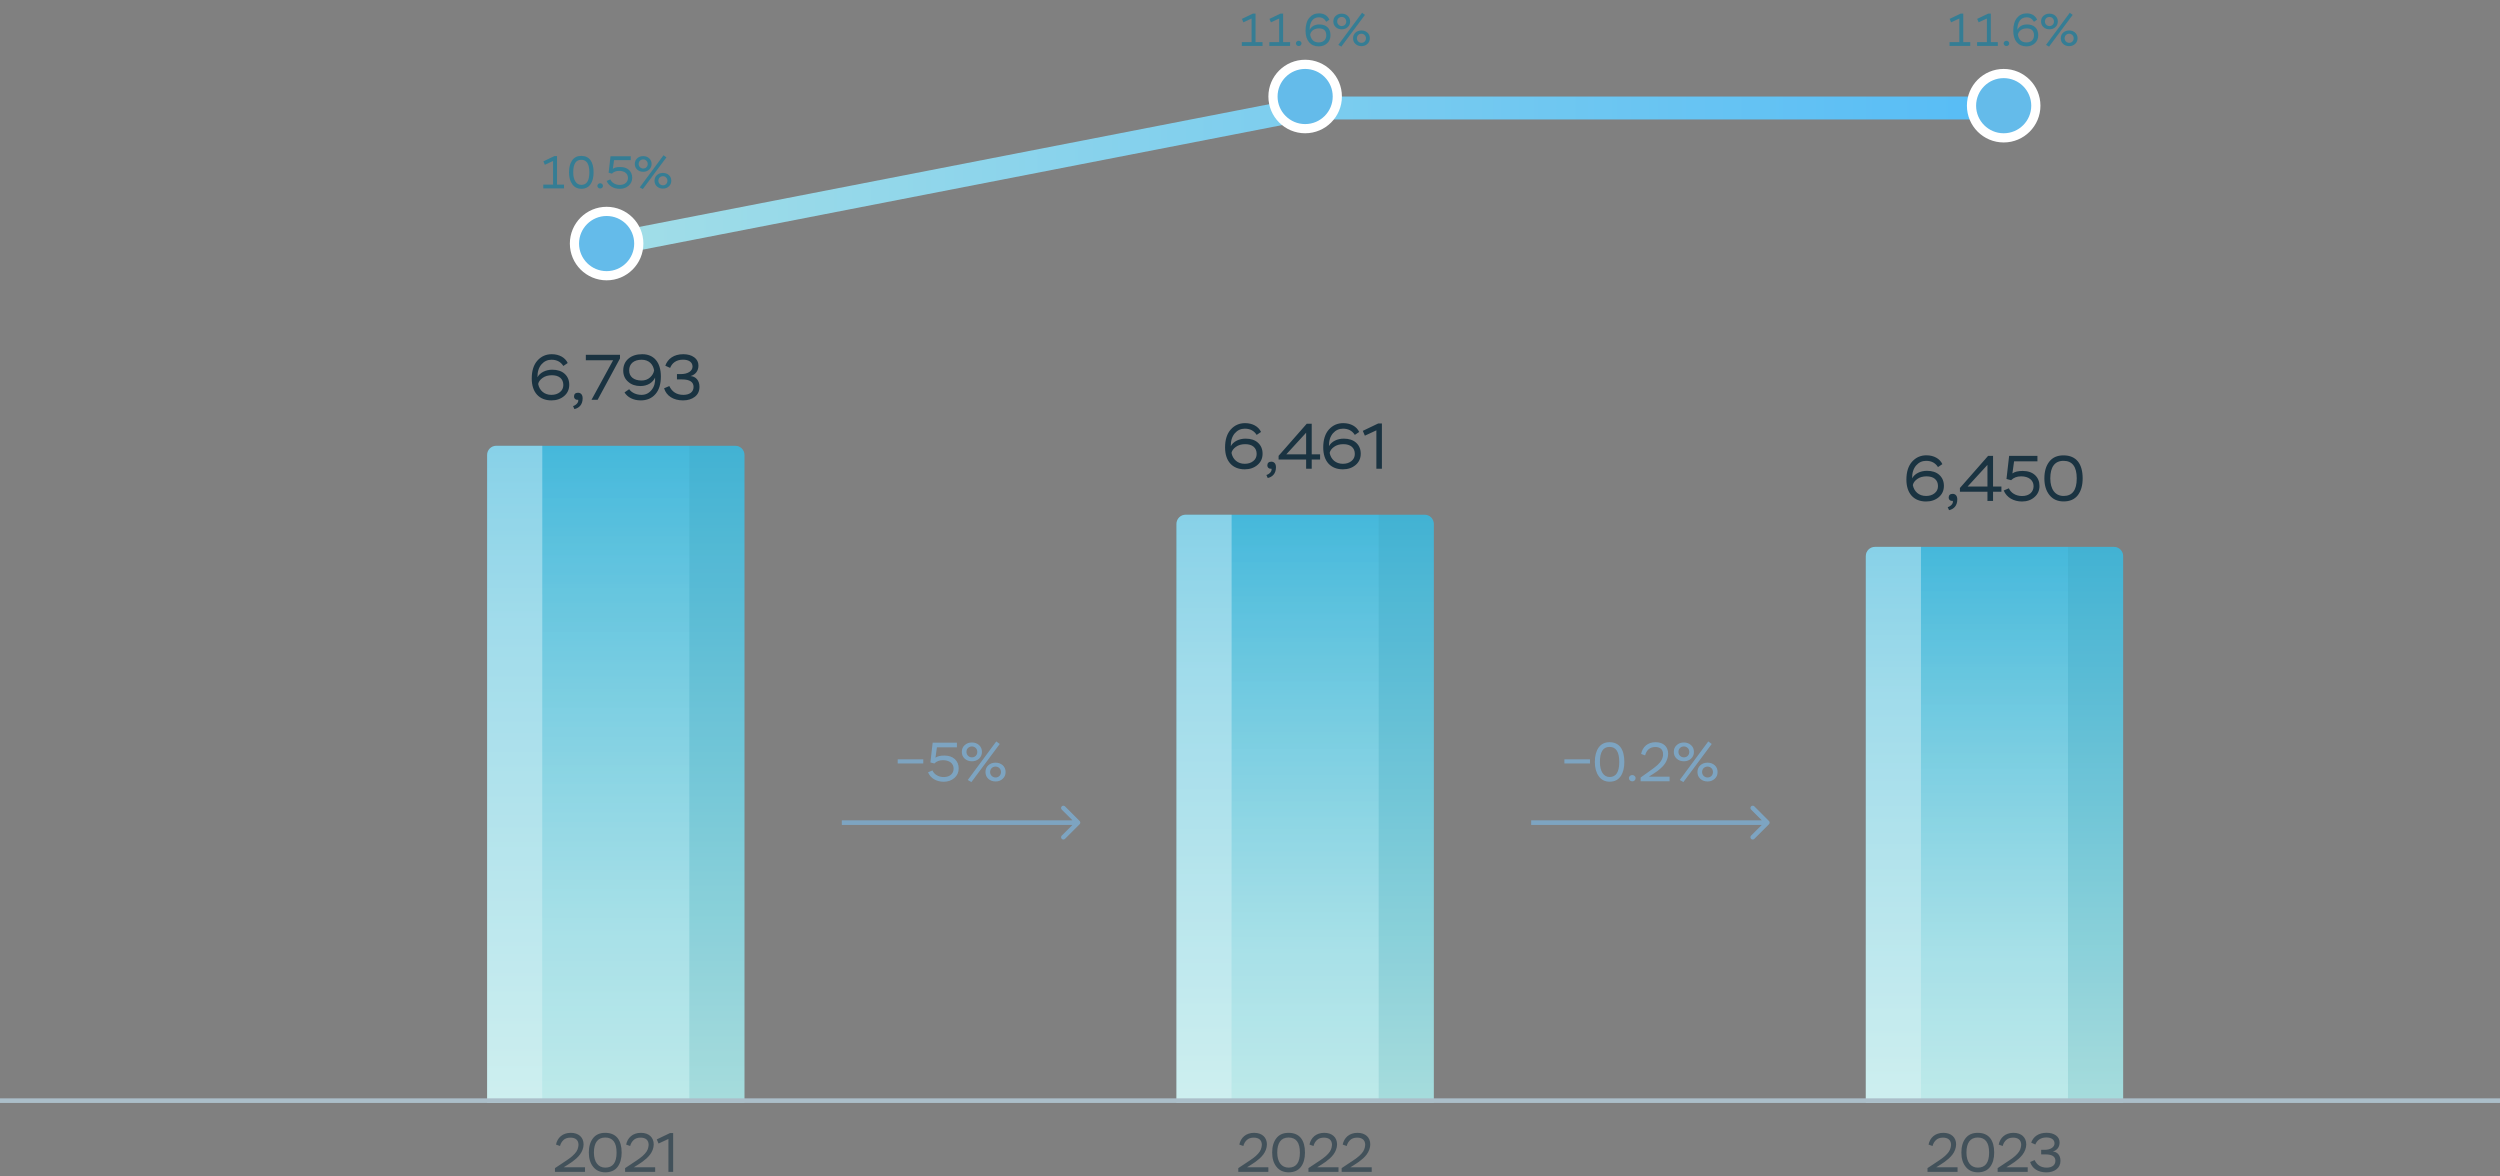 <svg width="544" height="256" viewBox="0 0 544 256" fill="none" xmlns="http://www.w3.org/2000/svg">
<rect x="0" y="0" width="544" height="256" fill="#808080" stroke="none"/>
<path d="M115.707 82.366C115.707 80.672 116.127 79.37 116.953 78.446C117.779 77.536 118.815 77.074 120.061 77.074C121.699 77.074 122.987 77.816 123.533 78.992L122.581 79.636C122.007 78.726 121.153 78.278 120.005 78.278C119.137 78.278 118.409 78.614 117.821 79.286C117.233 79.972 116.939 80.896 116.953 82.086C117.499 81.064 118.773 80.448 120.173 80.448C121.307 80.448 122.217 80.742 122.875 81.344C123.533 81.946 123.869 82.744 123.869 83.724C123.869 84.718 123.505 85.544 122.763 86.174C122.021 86.804 121.097 87.126 119.991 87.126C117.345 87.126 115.707 85.404 115.707 82.366ZM117.107 83.556C117.373 84.942 118.423 85.922 119.977 85.922C120.733 85.922 121.363 85.726 121.853 85.32C122.343 84.928 122.581 84.41 122.581 83.78C122.581 82.394 121.601 81.652 120.103 81.652C119.277 81.652 118.591 81.848 118.059 82.24C117.513 82.632 117.205 83.066 117.107 83.556ZM125.816 87C125.298 87.056 124.906 86.762 124.906 86.258C124.906 85.768 125.214 85.46 125.76 85.46C126.376 85.46 126.782 85.88 126.782 86.664C126.782 88.064 126.012 88.778 124.99 89.016L124.696 88.358C125.004 88.274 125.284 88.106 125.536 87.84C125.774 87.574 125.872 87.294 125.816 87ZM133.414 78.39H127.478V77.2H134.912V77.998L130.04 87H128.71L133.414 78.39ZM143.806 81.918C143.806 83.584 143.414 84.872 142.616 85.768C141.818 86.678 140.754 87.126 139.424 87.126C137.8 87.126 136.526 86.44 135.896 85.39L136.904 84.69C137.464 85.474 138.486 85.922 139.592 85.922C140.502 85.922 141.23 85.558 141.804 84.83C142.378 84.116 142.616 83.22 142.546 82.156C142.084 83.22 140.922 84.004 139.368 84.004C138.276 84.004 137.38 83.696 136.68 83.066C135.966 82.45 135.616 81.638 135.616 80.644C135.616 79.552 135.994 78.684 136.75 78.04C137.506 77.396 138.514 77.074 139.76 77.074C142.28 77.074 143.806 78.838 143.806 81.918ZM142.336 80.602C142.126 79.3 141.23 78.278 139.62 78.278C137.94 78.278 136.904 79.146 136.904 80.602C136.904 81.988 137.954 82.8 139.592 82.8C140.334 82.8 140.964 82.576 141.454 82.128C141.944 81.68 142.238 81.176 142.336 80.602ZM145.822 80.056L144.772 79.58C145.29 78.068 146.648 77.074 148.678 77.074C149.644 77.074 150.442 77.298 151.058 77.746C151.674 78.194 151.982 78.796 151.982 79.538C151.982 80.672 151.38 81.512 150.26 81.834C151.338 81.904 152.206 82.716 152.206 84.172C152.206 85.096 151.87 85.824 151.198 86.342C150.526 86.86 149.672 87.126 148.622 87.126C146.48 87.126 144.996 86.104 144.506 84.494L145.64 84.004C146.242 85.278 147.264 85.922 148.706 85.922C150.064 85.922 150.918 85.292 150.918 84.186C150.918 83.108 150.078 82.562 148.398 82.562H147.306V81.4H148.174C149.7 81.4 150.694 80.714 150.694 79.776C150.694 78.81 149.896 78.264 148.622 78.264C147.124 78.264 146.214 79.034 145.822 80.056Z" fill="#1A3341"/>
<path d="M121.863 249.372L120.987 249.06C121.287 247.572 122.415 246.504 124.203 246.504C125.931 246.504 126.987 247.5 126.987 249.024C126.987 249.828 126.639 250.632 126.207 251.208C125.991 251.508 125.715 251.796 125.391 252.096C124.731 252.684 124.263 252.996 123.579 253.428L122.655 254.004H127.299V255H120.759V254.184L122.583 252.972C122.907 252.768 123.135 252.612 123.267 252.516C123.399 252.432 123.615 252.276 123.903 252.072C124.191 251.868 124.407 251.688 124.551 251.556C124.683 251.424 124.863 251.256 125.067 251.04C125.619 250.44 125.823 249.888 125.883 249.132C125.883 248.04 125.175 247.548 124.131 247.548C123.483 247.548 122.967 247.728 122.595 248.088C122.223 248.448 121.971 248.88 121.863 249.372ZM128.131 250.8C128.131 249.504 128.431 248.46 129.043 247.68C129.643 246.9 130.531 246.504 131.695 246.504C134.083 246.504 135.271 248.076 135.271 250.8C135.271 252.108 134.971 253.14 134.383 253.92C133.783 254.7 132.895 255.096 131.719 255.096C130.591 255.096 129.715 254.7 129.079 253.908C128.443 253.116 128.131 252.084 128.131 250.8ZM129.235 250.8C129.235 252.852 130.171 254.076 131.719 254.076C133.351 254.076 134.167 252.984 134.167 250.8C134.167 248.616 133.339 247.524 131.695 247.524C130.027 247.524 129.235 248.724 129.235 250.8ZM137.127 249.372L136.251 249.06C136.551 247.572 137.679 246.504 139.467 246.504C141.195 246.504 142.251 247.5 142.251 249.024C142.251 249.828 141.903 250.632 141.471 251.208C141.255 251.508 140.979 251.796 140.655 252.096C139.995 252.684 139.527 252.996 138.843 253.428L137.919 254.004H142.563V255H136.023V254.184L137.847 252.972C138.171 252.768 138.399 252.612 138.531 252.516C138.663 252.432 138.879 252.276 139.167 252.072C139.455 251.868 139.671 251.688 139.815 251.556C139.947 251.424 140.127 251.256 140.331 251.04C140.883 250.44 141.087 249.888 141.147 249.132C141.147 248.04 140.439 247.548 139.395 247.548C138.747 247.548 138.231 247.728 137.859 248.088C137.487 248.448 137.235 248.88 137.127 249.372ZM143.299 248.832L142.915 247.932L145.795 246.552H146.479V255H145.447V247.836L143.299 248.832Z" fill="#1A3341" fill-opacity="0.6"/>
<path d="M106 99C106 97.895 106.895 97 108 97H160C161.105 97 162 97.895 162 99V240H106V99Z" fill="url(#paint0_linear_7002_27704)"/>
<path opacity="0.2" d="M118 97H150V240H118V97Z" fill="url(#paint1_linear_7002_27704)"/>
<path opacity="0.04" d="M150 97H160C161.105 97 162 97.895 162 99V240H150V97Z" fill="#0D262C"/>
<path opacity="0.5" d="M106 99C106 97.895 106.895 97 108 97H118V240H106V99Z" fill="url(#paint2_linear_7002_27704)"/>
<path d="M266.575 97.366C266.575 95.672 266.995 94.37 267.821 93.446C268.647 92.536 269.683 92.074 270.929 92.074C272.567 92.074 273.855 92.816 274.401 93.992L273.449 94.636C272.875 93.726 272.021 93.278 270.873 93.278C270.005 93.278 269.277 93.614 268.689 94.286C268.101 94.972 267.807 95.896 267.821 97.086C268.367 96.064 269.641 95.448 271.041 95.448C272.175 95.448 273.085 95.742 273.743 96.344C274.401 96.946 274.737 97.744 274.737 98.724C274.737 99.718 274.373 100.544 273.631 101.174C272.889 101.804 271.965 102.126 270.859 102.126C268.213 102.126 266.575 100.404 266.575 97.366ZM267.975 98.556C268.241 99.942 269.291 100.922 270.845 100.922C271.601 100.922 272.231 100.726 272.721 100.32C273.211 99.928 273.449 99.41 273.449 98.78C273.449 97.394 272.469 96.652 270.971 96.652C270.145 96.652 269.459 96.848 268.927 97.24C268.381 97.632 268.073 98.066 267.975 98.556ZM276.684 102C276.166 102.056 275.774 101.762 275.774 101.258C275.774 100.768 276.082 100.46 276.628 100.46C277.244 100.46 277.65 100.88 277.65 101.664C277.65 103.064 276.88 103.778 275.858 104.016L275.564 103.358C275.872 103.274 276.152 103.106 276.404 102.84C276.642 102.574 276.74 102.294 276.684 102ZM285.43 102H284.212V99.998H278.22V99.186L284.352 92.2H285.43V98.864H287.25V99.998H285.43V102ZM284.212 94.16L279.9 98.864H284.212V94.16ZM287.935 97.366C287.935 95.672 288.355 94.37 289.181 93.446C290.007 92.536 291.043 92.074 292.289 92.074C293.927 92.074 295.215 92.816 295.761 93.992L294.809 94.636C294.235 93.726 293.381 93.278 292.233 93.278C291.365 93.278 290.637 93.614 290.049 94.286C289.461 94.972 289.167 95.896 289.181 97.086C289.727 96.064 291.001 95.448 292.401 95.448C293.535 95.448 294.445 95.742 295.103 96.344C295.761 96.946 296.097 97.744 296.097 98.724C296.097 99.718 295.733 100.544 294.991 101.174C294.249 101.804 293.325 102.126 292.219 102.126C289.573 102.126 287.935 100.404 287.935 97.366ZM289.335 98.556C289.601 99.942 290.651 100.922 292.205 100.922C292.961 100.922 293.591 100.726 294.081 100.32C294.571 99.928 294.809 99.41 294.809 98.78C294.809 97.394 293.829 96.652 292.331 96.652C291.505 96.652 290.819 96.848 290.287 97.24C289.741 97.632 289.433 98.066 289.335 98.556ZM296.993 94.804L296.545 93.754L299.905 92.144H300.703V102H299.499V93.642L296.993 94.804Z" fill="#1A3341"/>
<path d="M270.556 249.372L269.68 249.06C269.98 247.572 271.108 246.504 272.896 246.504C274.624 246.504 275.68 247.5 275.68 249.024C275.68 249.828 275.332 250.632 274.9 251.208C274.684 251.508 274.408 251.796 274.084 252.096C273.424 252.684 272.956 252.996 272.272 253.428L271.348 254.004H275.992V255H269.452V254.184L271.276 252.972C271.6 252.768 271.828 252.612 271.96 252.516C272.092 252.432 272.308 252.276 272.596 252.072C272.884 251.868 273.1 251.688 273.244 251.556C273.376 251.424 273.556 251.256 273.76 251.04C274.312 250.44 274.516 249.888 274.576 249.132C274.576 248.04 273.868 247.548 272.824 247.548C272.176 247.548 271.66 247.728 271.288 248.088C270.916 248.448 270.664 248.88 270.556 249.372ZM276.824 250.8C276.824 249.504 277.124 248.46 277.736 247.68C278.336 246.9 279.224 246.504 280.388 246.504C282.776 246.504 283.964 248.076 283.964 250.8C283.964 252.108 283.664 253.14 283.076 253.92C282.476 254.7 281.588 255.096 280.412 255.096C279.284 255.096 278.408 254.7 277.772 253.908C277.136 253.116 276.824 252.084 276.824 250.8ZM277.928 250.8C277.928 252.852 278.864 254.076 280.412 254.076C282.044 254.076 282.86 252.984 282.86 250.8C282.86 248.616 282.032 247.524 280.388 247.524C278.72 247.524 277.928 248.724 277.928 250.8ZM285.82 249.372L284.944 249.06C285.244 247.572 286.372 246.504 288.16 246.504C289.888 246.504 290.944 247.5 290.944 249.024C290.944 249.828 290.596 250.632 290.164 251.208C289.948 251.508 289.672 251.796 289.348 252.096C288.688 252.684 288.22 252.996 287.536 253.428L286.612 254.004H291.256V255H284.716V254.184L286.54 252.972C286.864 252.768 287.092 252.612 287.224 252.516C287.356 252.432 287.572 252.276 287.86 252.072C288.148 251.868 288.364 251.688 288.508 251.556C288.64 251.424 288.82 251.256 289.024 251.04C289.576 250.44 289.78 249.888 289.84 249.132C289.84 248.04 289.132 247.548 288.088 247.548C287.44 247.548 286.924 247.728 286.552 248.088C286.18 248.448 285.928 248.88 285.82 249.372ZM293.048 249.372L292.172 249.06C292.472 247.572 293.6 246.504 295.388 246.504C297.116 246.504 298.172 247.5 298.172 249.024C298.172 249.828 297.824 250.632 297.392 251.208C297.176 251.508 296.9 251.796 296.576 252.096C295.916 252.684 295.448 252.996 294.764 253.428L293.84 254.004H298.484V255H291.944V254.184L293.768 252.972C294.092 252.768 294.32 252.612 294.452 252.516C294.584 252.432 294.8 252.276 295.088 252.072C295.376 251.868 295.592 251.688 295.736 251.556C295.868 251.424 296.048 251.256 296.252 251.04C296.804 250.44 297.008 249.888 297.068 249.132C297.068 248.04 296.36 247.548 295.316 247.548C294.668 247.548 294.152 247.728 293.78 248.088C293.408 248.448 293.156 248.88 293.048 249.372Z" fill="#1A3341" fill-opacity="0.6"/>
<path d="M256 114C256 112.895 256.895 112 258 112H310C311.105 112 312 112.895 312 114V240H256V114Z" fill="url(#paint3_linear_7002_27704)"/>
<path opacity="0.2" d="M268 112H300V240H268V112Z" fill="url(#paint4_linear_7002_27704)"/>
<path opacity="0.04" d="M300 112H310C311.105 112 312 112.895 312 114V240H300V112Z" fill="#0D262C"/>
<path opacity="0.5" d="M256 114C256 112.895 256.895 112 258 112H268V240H256V114Z" fill="url(#paint5_linear_7002_27704)"/>
<path d="M414.832 104.366C414.832 102.672 415.252 101.37 416.078 100.446C416.904 99.536 417.94 99.074 419.186 99.074C420.824 99.074 422.112 99.816 422.658 100.992L421.706 101.636C421.132 100.726 420.278 100.278 419.13 100.278C418.262 100.278 417.534 100.614 416.946 101.286C416.358 101.972 416.064 102.896 416.078 104.086C416.624 103.064 417.898 102.448 419.298 102.448C420.432 102.448 421.342 102.742 422 103.344C422.658 103.946 422.994 104.744 422.994 105.724C422.994 106.718 422.63 107.544 421.888 108.174C421.146 108.804 420.222 109.126 419.116 109.126C416.47 109.126 414.832 107.404 414.832 104.366ZM416.232 105.556C416.498 106.942 417.548 107.922 419.102 107.922C419.858 107.922 420.488 107.726 420.978 107.32C421.468 106.928 421.706 106.41 421.706 105.78C421.706 104.394 420.726 103.652 419.228 103.652C418.402 103.652 417.716 103.848 417.184 104.24C416.638 104.632 416.33 105.066 416.232 105.556ZM424.941 109C424.423 109.056 424.031 108.762 424.031 108.258C424.031 107.768 424.339 107.46 424.885 107.46C425.501 107.46 425.907 107.88 425.907 108.664C425.907 110.064 425.137 110.778 424.115 111.016L423.821 110.358C424.129 110.274 424.409 110.106 424.661 109.84C424.899 109.574 424.997 109.294 424.941 109ZM433.687 109H432.469V106.998H426.477V106.186L432.609 99.2H433.687V105.864H435.507V106.998H433.687V109ZM432.469 101.16L428.157 105.864H432.469V101.16ZM437.619 104.492L436.611 104.226L437.185 99.2H443.345V100.39H438.263L437.899 103.022C438.389 102.658 439.131 102.476 440.125 102.476C441.273 102.476 442.169 102.784 442.827 103.386C443.471 104.002 443.793 104.786 443.793 105.752C443.793 106.718 443.429 107.53 442.715 108.16C441.987 108.804 441.077 109.126 439.999 109.126C438.165 109.126 436.639 108.258 436.009 106.732L437.129 106.256C437.535 107.194 438.585 107.936 439.999 107.936C441.609 107.936 442.505 107.012 442.505 105.794C442.505 104.492 441.455 103.652 439.789 103.652C438.893 103.652 438.165 103.932 437.619 104.492ZM444.856 104.1C444.856 102.588 445.206 101.37 445.92 100.46C446.62 99.55 447.656 99.088 449.014 99.088C451.8 99.088 453.186 100.922 453.186 104.1C453.186 105.626 452.836 106.83 452.15 107.74C451.45 108.65 450.414 109.112 449.042 109.112C447.726 109.112 446.704 108.65 445.962 107.726C445.22 106.802 444.856 105.598 444.856 104.1ZM446.144 104.1C446.144 106.494 447.236 107.922 449.042 107.922C450.946 107.922 451.898 106.648 451.898 104.1C451.898 101.552 450.932 100.278 449.014 100.278C447.068 100.278 446.144 101.678 446.144 104.1Z" fill="#1A3341"/>
<path d="M420.527 249.372L419.651 249.06C419.951 247.572 421.079 246.504 422.867 246.504C424.595 246.504 425.651 247.5 425.651 249.024C425.651 249.828 425.303 250.632 424.871 251.208C424.655 251.508 424.379 251.796 424.055 252.096C423.395 252.684 422.927 252.996 422.243 253.428L421.319 254.004H425.963V255H419.423V254.184L421.247 252.972C421.571 252.768 421.799 252.612 421.931 252.516C422.063 252.432 422.279 252.276 422.567 252.072C422.855 251.868 423.071 251.688 423.215 251.556C423.347 251.424 423.527 251.256 423.731 251.04C424.283 250.44 424.487 249.888 424.547 249.132C424.547 248.04 423.839 247.548 422.795 247.548C422.147 247.548 421.631 247.728 421.259 248.088C420.887 248.448 420.635 248.88 420.527 249.372ZM426.795 250.8C426.795 249.504 427.095 248.46 427.707 247.68C428.307 246.9 429.195 246.504 430.359 246.504C432.747 246.504 433.935 248.076 433.935 250.8C433.935 252.108 433.635 253.14 433.047 253.92C432.447 254.7 431.559 255.096 430.383 255.096C429.255 255.096 428.379 254.7 427.743 253.908C427.107 253.116 426.795 252.084 426.795 250.8ZM427.899 250.8C427.899 252.852 428.835 254.076 430.383 254.076C432.015 254.076 432.831 252.984 432.831 250.8C432.831 248.616 432.003 247.524 430.359 247.524C428.691 247.524 427.899 248.724 427.899 250.8ZM435.791 249.372L434.915 249.06C435.215 247.572 436.343 246.504 438.131 246.504C439.859 246.504 440.915 247.5 440.915 249.024C440.915 249.828 440.567 250.632 440.135 251.208C439.919 251.508 439.643 251.796 439.319 252.096C438.659 252.684 438.191 252.996 437.507 253.428L436.583 254.004H441.227V255H434.687V254.184L436.511 252.972C436.835 252.768 437.063 252.612 437.195 252.516C437.327 252.432 437.543 252.276 437.831 252.072C438.119 251.868 438.335 251.688 438.479 251.556C438.611 251.424 438.791 251.256 438.995 251.04C439.547 250.44 439.751 249.888 439.811 249.132C439.811 248.04 439.103 247.548 438.059 247.548C437.411 247.548 436.895 247.728 436.523 248.088C436.151 248.448 435.899 248.88 435.791 249.372ZM442.887 249.048L441.987 248.64C442.431 247.344 443.595 246.492 445.335 246.492C446.163 246.492 446.847 246.684 447.375 247.068C447.903 247.452 448.167 247.968 448.167 248.604C448.167 249.576 447.651 250.296 446.691 250.572C447.615 250.632 448.359 251.328 448.359 252.576C448.359 253.368 448.071 253.992 447.495 254.436C446.919 254.88 446.187 255.108 445.287 255.108C443.451 255.108 442.179 254.232 441.759 252.852L442.731 252.432C443.247 253.524 444.123 254.076 445.359 254.076C446.523 254.076 447.255 253.536 447.255 252.588C447.255 251.664 446.535 251.196 445.095 251.196H444.159V250.2H444.903C446.211 250.2 447.063 249.612 447.063 248.808C447.063 247.98 446.379 247.512 445.287 247.512C444.003 247.512 443.223 248.172 442.887 249.048Z" fill="#1A3341" fill-opacity="0.6"/>
<path d="M406 121C406 119.895 406.895 119 408 119H460C461.105 119 462 119.895 462 121V240H406V121Z" fill="url(#paint6_linear_7002_27704)"/>
<path opacity="0.2" d="M418 119H450V240H418V119Z" fill="url(#paint7_linear_7002_27704)"/>
<path opacity="0.04" d="M450 119H460C461.105 119 462 119.895 462 121V240H450V119Z" fill="#0D262C"/>
<path opacity="0.5" d="M406 121C406 119.895 406.895 119 408 119H418V240H406V121Z" fill="url(#paint8_linear_7002_27704)"/>
<path d="M234.927 179.354C235.122 179.158 235.122 178.842 234.927 178.646L231.745 175.464C231.55 175.269 231.233 175.269 231.038 175.464C230.843 175.66 230.843 175.976 231.038 176.172L233.867 179L231.038 181.828C230.843 182.024 230.843 182.34 231.038 182.536C231.233 182.731 231.55 182.731 231.745 182.536L234.927 179.354ZM183.18 179.5L234.574 179.5L234.574 178.5L183.18 178.5L183.18 179.5Z" fill="#7DA4C1"/>
<path d="M200.906 166.136H195.338V165.236H200.906V166.136ZM203.32 166.136L202.456 165.908L202.948 161.6H208.228V162.62H203.872L203.56 164.876C203.98 164.564 204.616 164.408 205.468 164.408C206.452 164.408 207.22 164.672 207.784 165.188C208.336 165.716 208.612 166.388 208.612 167.216C208.612 168.044 208.3 168.74 207.688 169.28C207.064 169.832 206.284 170.108 205.36 170.108C203.788 170.108 202.48 169.364 201.94 168.056L202.9 167.648C203.248 168.452 204.148 169.088 205.36 169.088C206.74 169.088 207.508 168.296 207.508 167.252C207.508 166.136 206.608 165.416 205.18 165.416C204.412 165.416 203.788 165.656 203.32 166.136ZM211.379 170.18L210.587 169.724L216.791 161.336L217.547 161.888L211.379 170.18ZM209.291 163.616C209.291 163.016 209.495 162.524 209.915 162.14C210.335 161.756 210.851 161.564 211.487 161.564C212.111 161.564 212.627 161.756 213.047 162.14C213.467 162.524 213.671 163.016 213.671 163.616C213.671 164.204 213.467 164.696 213.047 165.08C212.627 165.464 212.111 165.656 211.487 165.656C210.851 165.656 210.335 165.464 209.915 165.08C209.495 164.696 209.291 164.204 209.291 163.616ZM210.299 163.616C210.299 164.3 210.851 164.804 211.487 164.804C212.147 164.804 212.663 164.324 212.663 163.616C212.663 162.908 212.123 162.428 211.487 162.428C210.827 162.428 210.299 162.908 210.299 163.616ZM215.063 169.472C214.643 169.088 214.439 168.596 214.439 167.996C214.439 167.396 214.643 166.904 215.063 166.52C215.483 166.148 215.999 165.956 216.635 165.956C217.259 165.956 217.775 166.148 218.195 166.52C218.615 166.904 218.819 167.396 218.819 167.996C218.819 168.584 218.615 169.076 218.195 169.46C217.775 169.856 217.259 170.048 216.635 170.048C215.999 170.048 215.483 169.856 215.063 169.472ZM215.447 167.996C215.447 168.68 215.999 169.184 216.635 169.184C217.295 169.184 217.811 168.704 217.811 167.996C217.811 167.288 217.271 166.808 216.635 166.808C215.975 166.808 215.447 167.288 215.447 167.996Z" fill="#7DA4C1"/>
<path d="M384.927 179.354C385.122 179.158 385.122 178.842 384.927 178.646L381.745 175.464C381.55 175.269 381.233 175.269 381.038 175.464C380.843 175.66 380.843 175.976 381.038 176.172L383.867 179L381.038 181.828C380.843 182.024 380.843 182.34 381.038 182.536C381.233 182.731 381.55 182.731 381.745 182.536L384.927 179.354ZM333.18 179.5L384.574 179.5L384.574 178.5L333.18 178.5L333.18 179.5Z" fill="#7DA4C1"/>
<path d="M345.978 166.136H340.41V165.236H345.978V166.136ZM347.036 165.8C347.036 164.504 347.312 163.46 347.852 162.68C348.392 161.9 349.184 161.504 350.24 161.504C352.388 161.504 353.456 163.076 353.456 165.8C353.456 167.108 353.192 168.14 352.652 168.92C352.112 169.7 351.32 170.096 350.264 170.096C349.244 170.096 348.452 169.7 347.888 168.908C347.324 168.116 347.036 167.084 347.036 165.8ZM348.14 165.8C348.14 167.828 348.932 169.076 350.264 169.076C351.656 169.076 352.352 167.984 352.352 165.8C352.352 163.616 351.644 162.524 350.24 162.524C348.836 162.524 348.14 163.616 348.14 165.8ZM354.448 169.316C354.448 168.98 354.76 168.644 355.192 168.644C355.588 168.644 355.912 168.98 355.912 169.316C355.912 169.7 355.612 170.024 355.192 170.024C354.76 170.024 354.448 169.7 354.448 169.316ZM357.984 164.372L357.108 164.06C357.408 162.56 358.488 161.504 360.264 161.504C361.992 161.504 362.988 162.5 362.988 164.024C362.952 165.284 362.364 166.28 361.476 167.084C360.852 167.672 360.36 168.008 359.7 168.428L358.776 169.004H363.3V170H357V169.184L358.704 167.972C359.7 167.264 360.348 166.772 360.648 166.496C361.476 165.74 361.884 164.948 361.884 164.132C361.884 163.028 361.212 162.548 360.192 162.548C358.896 162.548 358.224 163.364 357.984 164.372ZM366.307 170.18L365.515 169.724L371.719 161.336L372.475 161.888L366.307 170.18ZM364.219 163.616C364.219 163.016 364.423 162.524 364.843 162.14C365.263 161.756 365.779 161.564 366.415 161.564C367.039 161.564 367.555 161.756 367.975 162.14C368.395 162.524 368.599 163.016 368.599 163.616C368.599 164.204 368.395 164.696 367.975 165.08C367.555 165.464 367.039 165.656 366.415 165.656C365.779 165.656 365.263 165.464 364.843 165.08C364.423 164.696 364.219 164.204 364.219 163.616ZM365.227 163.616C365.227 164.3 365.779 164.804 366.415 164.804C367.075 164.804 367.591 164.324 367.591 163.616C367.591 162.908 367.051 162.428 366.415 162.428C365.755 162.428 365.227 162.908 365.227 163.616ZM369.991 169.472C369.571 169.088 369.367 168.596 369.367 167.996C369.367 167.396 369.571 166.904 369.991 166.52C370.411 166.148 370.927 165.956 371.563 165.956C372.187 165.956 372.703 166.148 373.123 166.52C373.543 166.904 373.747 167.396 373.747 167.996C373.747 168.584 373.543 169.076 373.123 169.46C372.703 169.856 372.187 170.048 371.563 170.048C370.927 170.048 370.411 169.856 369.991 169.472ZM370.375 167.996C370.375 168.68 370.927 169.184 371.563 169.184C372.223 169.184 372.739 168.704 372.739 167.996C372.739 167.288 372.199 166.808 371.563 166.808C370.903 166.808 370.375 167.288 370.375 167.996Z" fill="#7DA4C1"/>
<path d="M131 53.5L285 23.5L437.5 23.5" stroke="url(#paint9_linear_7002_27704)" stroke-width="5"/>
<circle cx="284" cy="21" r="7" fill="#64BBEA" stroke="white" stroke-width="2"/>
<circle cx="132" cy="53" r="7" fill="#64BBEA" stroke="white" stroke-width="2"/>
<path d="M122.728 41H118.218V40.17H120.348V35.03L118.558 35.86L118.238 35.11L120.638 33.96H121.208V40.17H122.728V41ZM123.814 37.5C123.814 36.42 124.044 35.55 124.494 34.9C124.944 34.25 125.604 33.92 126.484 33.92C128.274 33.92 129.164 35.23 129.164 37.5C129.164 38.59 128.944 39.45 128.494 40.1C128.044 40.75 127.384 41.08 126.504 41.08C125.654 41.08 124.994 40.75 124.524 40.09C124.054 39.43 123.814 38.57 123.814 37.5ZM124.734 37.5C124.734 39.19 125.394 40.23 126.504 40.23C127.664 40.23 128.244 39.32 128.244 37.5C128.244 35.68 127.654 34.77 126.484 34.77C125.314 34.77 124.734 35.68 124.734 37.5ZM129.99 40.43C129.99 40.15 130.25 39.87 130.61 39.87C130.94 39.87 131.21 40.15 131.21 40.43C131.21 40.75 130.96 41.02 130.61 41.02C130.25 41.02 129.99 40.75 129.99 40.43ZM133.157 37.78L132.437 37.59L132.847 34H137.247V34.85H133.617L133.357 36.73C133.707 36.47 134.237 36.34 134.947 36.34C135.767 36.34 136.407 36.56 136.877 36.99C137.337 37.43 137.567 37.99 137.567 38.68C137.567 39.37 137.307 39.95 136.797 40.4C136.277 40.86 135.627 41.09 134.857 41.09C133.547 41.09 132.457 40.47 132.007 39.38L132.807 39.04C133.097 39.71 133.847 40.24 134.857 40.24C136.007 40.24 136.647 39.58 136.647 38.71C136.647 37.78 135.897 37.18 134.707 37.18C134.067 37.18 133.547 37.38 133.157 37.78ZM139.873 41.15L139.213 40.77L144.383 33.78L145.013 34.24L139.873 41.15ZM138.133 35.68C138.133 35.18 138.303 34.77 138.653 34.45C139.003 34.13 139.433 33.97 139.963 33.97C140.483 33.97 140.913 34.13 141.263 34.45C141.613 34.77 141.783 35.18 141.783 35.68C141.783 36.17 141.613 36.58 141.263 36.9C140.913 37.22 140.483 37.38 139.963 37.38C139.433 37.38 139.003 37.22 138.653 36.9C138.303 36.58 138.133 36.17 138.133 35.68ZM138.973 35.68C138.973 36.25 139.433 36.67 139.963 36.67C140.513 36.67 140.943 36.27 140.943 35.68C140.943 35.09 140.493 34.69 139.963 34.69C139.413 34.69 138.973 35.09 138.973 35.68ZM142.943 40.56C142.593 40.24 142.423 39.83 142.423 39.33C142.423 38.83 142.593 38.42 142.943 38.1C143.293 37.79 143.723 37.63 144.253 37.63C144.773 37.63 145.203 37.79 145.553 38.1C145.903 38.42 146.073 38.83 146.073 39.33C146.073 39.82 145.903 40.23 145.553 40.55C145.203 40.88 144.773 41.04 144.253 41.04C143.723 41.04 143.293 40.88 142.943 40.56ZM143.263 39.33C143.263 39.9 143.723 40.32 144.253 40.32C144.803 40.32 145.233 39.92 145.233 39.33C145.233 38.74 144.783 38.34 144.253 38.34C143.703 38.34 143.263 38.74 143.263 39.33Z" fill="#357D94"/>
<path d="M274.728 10H270.218V9.17H272.348V4.03L270.558 4.86L270.238 4.11L272.638 2.96H273.208V9.17H274.728V10ZM280.724 10H276.214V9.17H278.344V4.03L276.554 4.86L276.234 4.11L278.634 2.96H279.204V9.17H280.724V10ZM281.99 9.43C281.99 9.15 282.25 8.87 282.61 8.87C282.94 8.87 283.21 9.15 283.21 9.43C283.21 9.75 282.96 10.02 282.61 10.02C282.25 10.02 281.99 9.75 281.99 9.43ZM284.087 6.69C284.087 5.48 284.357 4.54 284.897 3.89C285.437 3.24 286.137 2.91 286.997 2.91C288.097 2.91 288.857 3.37 289.277 4.28L288.597 4.74C288.187 4.09 287.757 3.77 286.957 3.77C285.747 3.77 284.967 4.76 284.977 6.49C285.397 5.71 286.097 5.32 287.077 5.32C288.677 5.32 289.517 6.22 289.517 7.66C289.517 8.38 289.277 8.96 288.797 9.41C288.307 9.86 287.697 10.09 286.947 10.09C285.187 10.09 284.087 8.85 284.087 6.69ZM285.087 7.54C285.307 8.67 285.927 9.23 286.937 9.23C287.987 9.23 288.597 8.63 288.597 7.7C288.597 6.69 288.077 6.18 287.027 6.18C285.867 6.18 285.237 6.81 285.087 7.54ZM291.873 10.15L291.213 9.77L296.383 2.78L297.013 3.24L291.873 10.15ZM290.133 4.68C290.133 4.18 290.303 3.77 290.653 3.45C291.003 3.13 291.433 2.97 291.963 2.97C292.483 2.97 292.913 3.13 293.263 3.45C293.613 3.77 293.783 4.18 293.783 4.68C293.783 5.17 293.613 5.58 293.263 5.9C292.913 6.22 292.483 6.38 291.963 6.38C291.433 6.38 291.003 6.22 290.653 5.9C290.303 5.58 290.133 5.17 290.133 4.68ZM290.973 4.68C290.973 5.25 291.433 5.67 291.963 5.67C292.513 5.67 292.943 5.27 292.943 4.68C292.943 4.09 292.493 3.69 291.963 3.69C291.413 3.69 290.973 4.09 290.973 4.68ZM294.943 9.56C294.593 9.24 294.423 8.83 294.423 8.33C294.423 7.83 294.593 7.42 294.943 7.1C295.293 6.79 295.723 6.63 296.253 6.63C296.773 6.63 297.203 6.79 297.553 7.1C297.903 7.42 298.073 7.83 298.073 8.33C298.073 8.82 297.903 9.23 297.553 9.55C297.203 9.88 296.773 10.04 296.253 10.04C295.723 10.04 295.293 9.88 294.943 9.56ZM295.263 8.33C295.263 8.9 295.723 9.32 296.253 9.32C296.803 9.32 297.233 8.92 297.233 8.33C297.233 7.74 296.783 7.34 296.253 7.34C295.703 7.34 295.263 7.74 295.263 8.33Z" fill="#357D94"/>
<circle cx="436" cy="23" r="7" fill="#64BBEA" stroke="white" stroke-width="2"/>
<path d="M428.728 10H424.218V9.17H426.348V4.03L424.558 4.86L424.238 4.11L426.638 2.96H427.208V9.17H428.728V10ZM434.724 10H430.214V9.17H432.344V4.03L430.554 4.86L430.234 4.11L432.634 2.96H433.204V9.17H434.724V10ZM435.99 9.43C435.99 9.15 436.25 8.87 436.61 8.87C436.94 8.87 437.21 9.15 437.21 9.43C437.21 9.75 436.96 10.02 436.61 10.02C436.25 10.02 435.99 9.75 435.99 9.43ZM438.087 6.69C438.087 5.48 438.357 4.54 438.897 3.89C439.437 3.24 440.137 2.91 440.997 2.91C442.097 2.91 442.857 3.37 443.277 4.28L442.597 4.74C442.187 4.09 441.757 3.77 440.957 3.77C439.747 3.77 438.967 4.76 438.977 6.49C439.397 5.71 440.097 5.32 441.077 5.32C442.677 5.32 443.517 6.22 443.517 7.66C443.517 8.38 443.277 8.96 442.797 9.41C442.307 9.86 441.697 10.09 440.947 10.09C439.187 10.09 438.087 8.85 438.087 6.69ZM439.087 7.54C439.307 8.67 439.927 9.23 440.937 9.23C441.987 9.23 442.597 8.63 442.597 7.7C442.597 6.69 442.077 6.18 441.027 6.18C439.867 6.18 439.237 6.81 439.087 7.54ZM445.873 10.15L445.213 9.77L450.383 2.78L451.013 3.24L445.873 10.15ZM444.133 4.68C444.133 4.18 444.303 3.77 444.653 3.45C445.003 3.13 445.433 2.97 445.963 2.97C446.483 2.97 446.913 3.13 447.263 3.45C447.613 3.77 447.783 4.18 447.783 4.68C447.783 5.17 447.613 5.58 447.263 5.9C446.913 6.22 446.483 6.38 445.963 6.38C445.433 6.38 445.003 6.22 444.653 5.9C444.303 5.58 444.133 5.17 444.133 4.68ZM444.973 4.68C444.973 5.25 445.433 5.67 445.963 5.67C446.513 5.67 446.943 5.27 446.943 4.68C446.943 4.09 446.493 3.69 445.963 3.69C445.413 3.69 444.973 4.09 444.973 4.68ZM448.943 9.56C448.593 9.24 448.423 8.83 448.423 8.33C448.423 7.83 448.593 7.42 448.943 7.1C449.293 6.79 449.723 6.63 450.253 6.63C450.773 6.63 451.203 6.79 451.553 7.1C451.903 7.42 452.073 7.83 452.073 8.33C452.073 8.82 451.903 9.23 451.553 9.55C451.203 9.88 450.773 10.04 450.253 10.04C449.723 10.04 449.293 9.88 448.943 9.56ZM449.263 8.33C449.263 8.9 449.723 9.32 450.253 9.32C450.803 9.32 451.233 8.92 451.233 8.33C451.233 7.74 450.783 7.34 450.253 7.34C449.703 7.34 449.263 7.74 449.263 8.33Z" fill="#357D94"/>
<line y1="239.5" x2="544" y2="239.5" stroke="#ABBEC9"/>
<defs>
<linearGradient id="paint0_linear_7002_27704" x1="134" y1="97" x2="134" y2="240" gradientUnits="userSpaceOnUse">
<stop stop-color="#45B8DB"/>
<stop offset="1" stop-color="#ADE4E4"/>
</linearGradient>
<linearGradient id="paint1_linear_7002_27704" x1="134" y1="97" x2="134" y2="240" gradientUnits="userSpaceOnUse">
<stop stop-color="white" stop-opacity="0"/>
<stop offset="0.74" stop-color="white"/>
</linearGradient>
<linearGradient id="paint2_linear_7002_27704" x1="112" y1="-181.85" x2="112" y2="240" gradientUnits="userSpaceOnUse">
<stop stop-color="white" stop-opacity="0.05"/>
<stop offset="0.75" stop-color="white" stop-opacity="0.8"/>
</linearGradient>
<linearGradient id="paint3_linear_7002_27704" x1="284" y1="112" x2="284" y2="240" gradientUnits="userSpaceOnUse">
<stop stop-color="#45B8DB"/>
<stop offset="1" stop-color="#ADE4E4"/>
</linearGradient>
<linearGradient id="paint4_linear_7002_27704" x1="284" y1="112" x2="284" y2="240" gradientUnits="userSpaceOnUse">
<stop stop-color="white" stop-opacity="0"/>
<stop offset="0.74" stop-color="white"/>
</linearGradient>
<linearGradient id="paint5_linear_7002_27704" x1="262" y1="-137.6" x2="262" y2="240" gradientUnits="userSpaceOnUse">
<stop stop-color="white" stop-opacity="0.05"/>
<stop offset="0.75" stop-color="white" stop-opacity="0.8"/>
</linearGradient>
<linearGradient id="paint6_linear_7002_27704" x1="434" y1="119" x2="434" y2="240" gradientUnits="userSpaceOnUse">
<stop stop-color="#45B8DB"/>
<stop offset="1" stop-color="#ADE4E4"/>
</linearGradient>
<linearGradient id="paint7_linear_7002_27704" x1="434" y1="119" x2="434" y2="240" gradientUnits="userSpaceOnUse">
<stop stop-color="white" stop-opacity="0"/>
<stop offset="0.74" stop-color="white"/>
</linearGradient>
<linearGradient id="paint8_linear_7002_27704" x1="412" y1="-116.95" x2="412" y2="240" gradientUnits="userSpaceOnUse">
<stop stop-color="white" stop-opacity="0.05"/>
<stop offset="0.75" stop-color="white" stop-opacity="0.8"/>
</linearGradient>
<linearGradient id="paint9_linear_7002_27704" x1="437.5" y1="23.5" x2="131" y2="23.5" gradientUnits="userSpaceOnUse">
<stop stop-color="#56BCF6"/>
<stop offset="1" stop-color="#A2DEE7"/>
</linearGradient>
</defs>
</svg>
